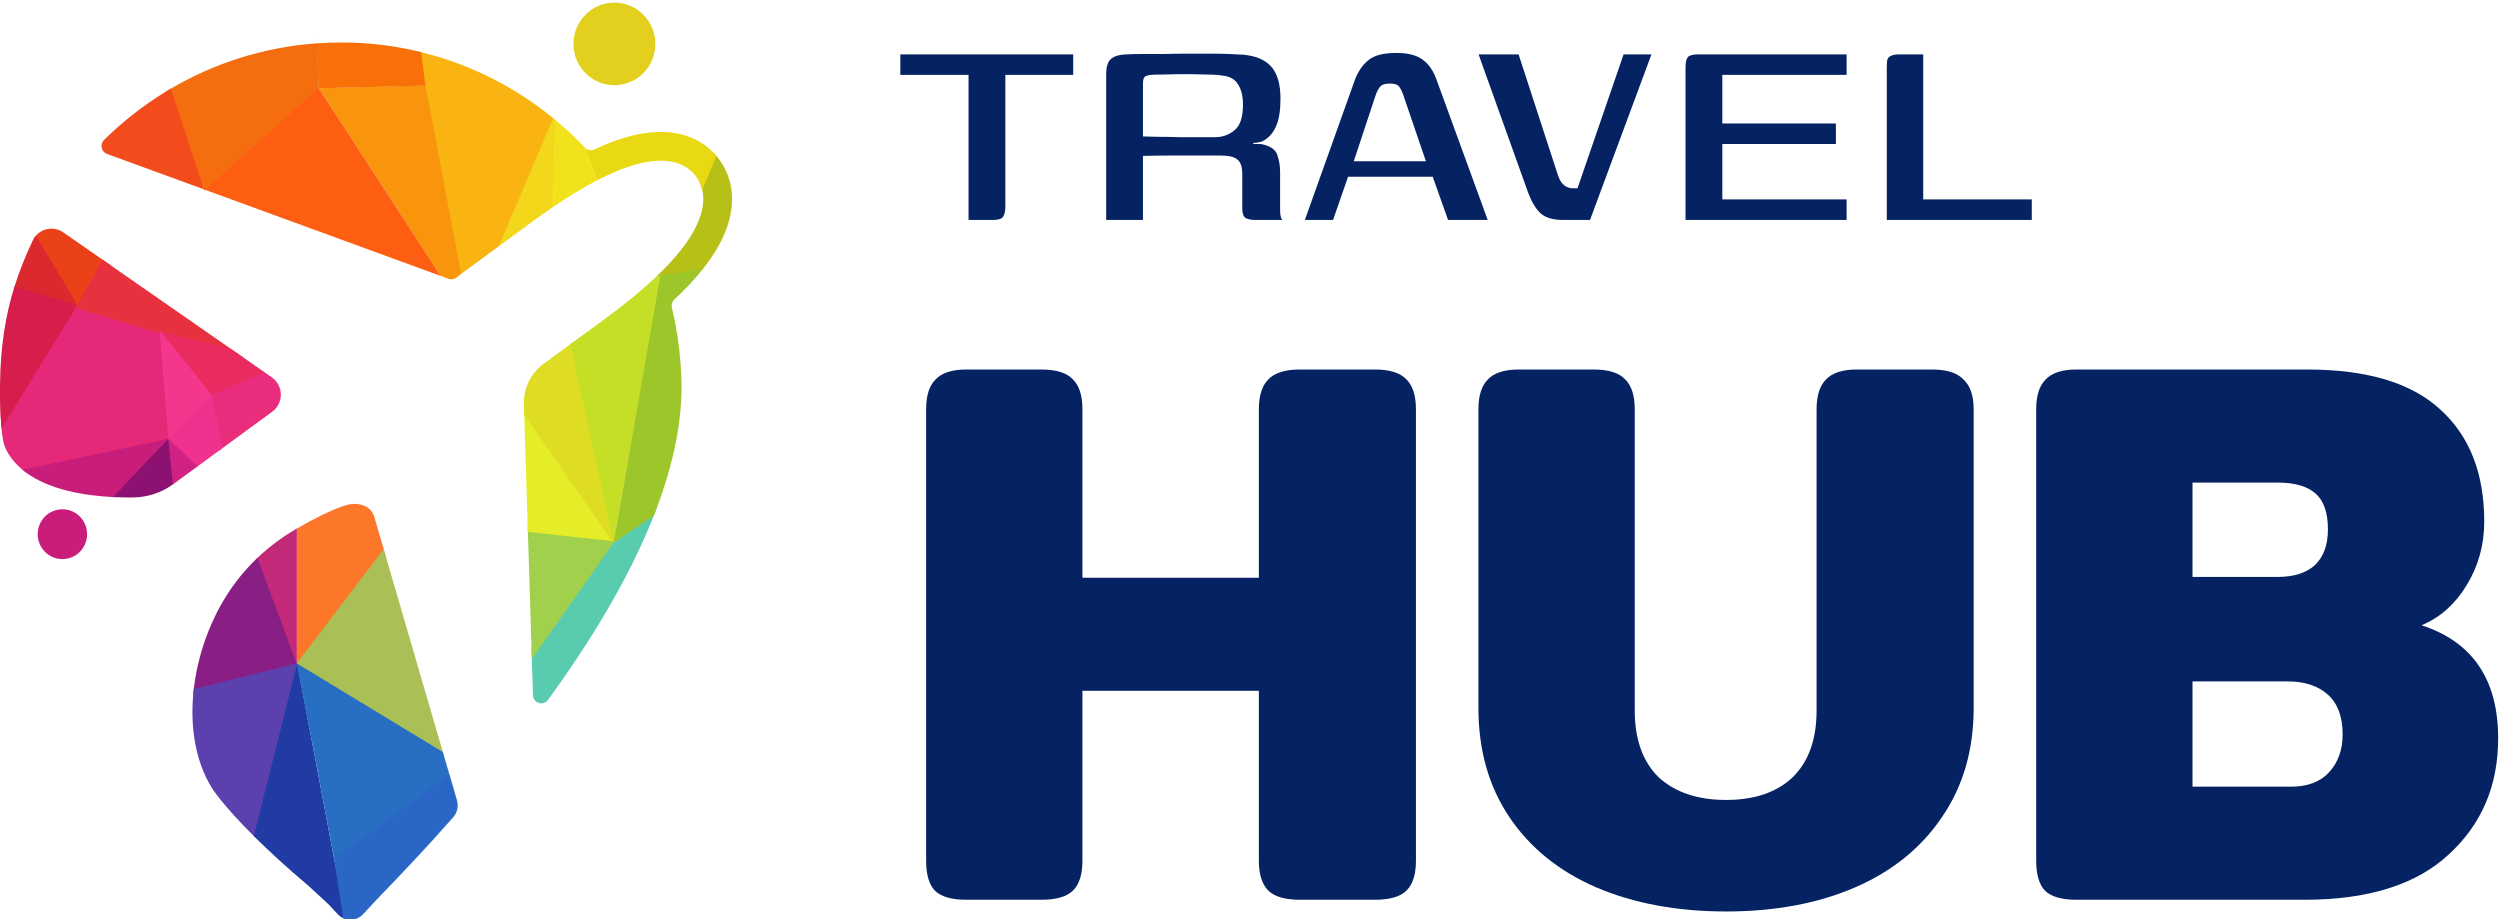 <svg width="136" height="50" viewBox="0 0 136 50" fill="none" xmlns="http://www.w3.org/2000/svg">
<g clip-path="url(#clip0_2208_2543)">
<path d="M52.57 48.947C51.756 48.947 51.181 48.778 50.844 48.438C50.535 48.099 50.381 47.562 50.381 46.826V22.265C50.381 21.529 50.549 20.992 50.886 20.652C51.223 20.285 51.784 20.101 52.57 20.101H56.653C57.467 20.101 58.042 20.285 58.379 20.652C58.716 20.992 58.884 21.529 58.884 22.265V31.427H68.482V22.265C68.482 21.529 68.65 20.992 68.987 20.652C69.324 20.285 69.899 20.101 70.713 20.101H74.796C75.61 20.101 76.185 20.285 76.522 20.652C76.859 20.992 77.027 21.529 77.027 22.265V46.826C77.027 47.562 76.859 48.099 76.522 48.438C76.185 48.778 75.61 48.947 74.796 48.947H70.713C69.899 48.947 69.324 48.778 68.987 48.438C68.65 48.099 68.482 47.562 68.482 46.826V37.578H58.884V46.826C58.884 47.562 58.716 48.099 58.379 48.438C58.042 48.778 57.467 48.947 56.653 48.947H52.57Z" fill="#052263"/>
<path d="M93.897 49.584C91.231 49.584 88.873 49.145 86.825 48.269C84.804 47.392 83.233 46.119 82.11 44.451C80.988 42.782 80.426 40.803 80.426 38.512V22.265C80.426 21.529 80.595 20.992 80.931 20.652C81.268 20.285 81.829 20.101 82.615 20.101H86.698C87.512 20.101 88.088 20.285 88.424 20.652C88.761 20.992 88.93 21.529 88.93 22.265V38.639C88.93 40.223 89.365 41.439 90.234 42.287C91.133 43.107 92.353 43.517 93.897 43.517C95.44 43.517 96.647 43.107 97.517 42.287C98.387 41.439 98.822 40.223 98.822 38.639V22.265C98.822 21.529 98.99 20.992 99.327 20.652C99.664 20.285 100.225 20.101 101.011 20.101H105.094C105.908 20.101 106.483 20.285 106.82 20.652C107.185 20.992 107.367 21.529 107.367 22.265V38.512C107.367 40.803 106.792 42.782 105.641 44.451C104.519 46.119 102.947 47.392 100.927 48.269C98.906 49.145 96.563 49.584 93.897 49.584Z" fill="#052263"/>
<path d="M112.958 48.947C112.145 48.947 111.569 48.778 111.232 48.438C110.924 48.099 110.769 47.562 110.769 46.826V22.265C110.769 21.529 110.938 20.992 111.275 20.652C111.611 20.285 112.173 20.101 112.958 20.101H125.503C128.786 20.101 131.214 20.836 132.785 22.307C134.357 23.749 135.143 25.771 135.143 28.373C135.143 29.646 134.82 30.805 134.174 31.852C133.557 32.87 132.743 33.591 131.733 34.015C134.511 34.92 135.9 36.971 135.9 40.166C135.9 42.74 135.002 44.847 133.206 46.487C131.438 48.127 128.828 48.947 125.376 48.947H112.958ZM123.903 31.385C124.773 31.385 125.447 31.173 125.924 30.749C126.401 30.296 126.639 29.646 126.639 28.797C126.639 27.892 126.415 27.242 125.966 26.846C125.517 26.45 124.829 26.252 123.903 26.252H119.273V31.385H123.903ZM124.619 42.796C125.517 42.796 126.204 42.542 126.681 42.033C127.187 41.495 127.439 40.803 127.439 39.954C127.439 38.993 127.173 38.271 126.639 37.791C126.106 37.31 125.376 37.069 124.45 37.069H119.273V42.796H124.619Z" fill="#052263"/>
<path d="M48.978 2.958H58.382V4.074H54.691V11.201C54.691 11.488 54.645 11.691 54.554 11.808C54.477 11.912 54.289 11.965 53.991 11.965H52.689V4.074H48.978V2.958Z" fill="#052263"/>
<path d="M65.752 8.46C65.752 8.46 65.584 8.46 65.247 8.46C64.924 8.46 64.49 8.46 63.946 8.46C63.402 8.46 62.812 8.467 62.178 8.48V11.965H60.176V4.035C60.176 3.657 60.254 3.389 60.41 3.233C60.578 3.063 60.87 2.971 61.284 2.958C61.478 2.945 61.744 2.939 62.081 2.939C62.417 2.939 62.799 2.939 63.227 2.939C63.654 2.926 64.088 2.919 64.528 2.919C64.982 2.919 65.416 2.919 65.83 2.919C66.245 2.919 66.607 2.926 66.918 2.939C67.242 2.952 67.488 2.965 67.656 2.978C68.343 3.043 68.848 3.265 69.172 3.644C69.496 4.022 69.658 4.597 69.658 5.367C69.658 6.006 69.58 6.502 69.424 6.855C69.282 7.194 69.062 7.455 68.764 7.638C68.712 7.677 68.628 7.71 68.511 7.736C68.408 7.762 68.298 7.775 68.181 7.775V7.834C68.246 7.834 68.317 7.834 68.395 7.834C68.472 7.834 68.537 7.834 68.589 7.834C69.081 7.925 69.379 8.121 69.483 8.421C69.586 8.721 69.638 9.028 69.638 9.341V11.416C69.638 11.586 69.651 11.717 69.677 11.808C69.716 11.899 69.742 11.952 69.755 11.965H68.298C68.078 11.965 67.903 11.932 67.773 11.867C67.644 11.789 67.579 11.606 67.579 11.319V9.478C67.579 9.074 67.488 8.806 67.307 8.675C67.138 8.532 66.834 8.46 66.394 8.46H65.752ZM62.178 7.422C62.346 7.422 62.605 7.429 62.955 7.442C63.318 7.442 63.712 7.449 64.14 7.462C64.567 7.462 64.962 7.462 65.325 7.462C65.688 7.462 65.947 7.462 66.102 7.462C66.504 7.462 66.853 7.338 67.151 7.09C67.462 6.842 67.618 6.378 67.618 5.699C67.618 5.23 67.527 4.858 67.346 4.583C67.177 4.309 66.899 4.153 66.51 4.114C66.277 4.074 65.973 4.055 65.597 4.055C65.222 4.042 64.833 4.035 64.431 4.035C64.03 4.035 63.661 4.042 63.324 4.055C63 4.055 62.754 4.061 62.586 4.074C62.547 4.074 62.469 4.094 62.352 4.133C62.236 4.172 62.178 4.296 62.178 4.505V7.422Z" fill="#052263"/>
<path d="M70.984 11.965L73.704 4.349C73.885 3.879 74.131 3.52 74.442 3.272C74.753 3.011 75.258 2.88 75.957 2.88C76.579 2.88 77.052 2.998 77.376 3.233C77.713 3.467 77.972 3.839 78.153 4.349L80.931 11.965H78.775L77.939 9.615H73.335L72.519 11.965H70.984ZM73.645 8.773H77.57L76.346 5.19C76.294 5.021 76.223 4.871 76.132 4.74C76.055 4.61 75.88 4.544 75.608 4.544C75.323 4.544 75.135 4.616 75.044 4.76C74.954 4.89 74.882 5.034 74.831 5.19L73.645 8.773Z" fill="#052263"/>
<path d="M85.02 11.965C84.489 11.965 84.088 11.847 83.816 11.612C83.557 11.377 83.33 11.005 83.136 10.496L80.435 2.958H82.611L84.748 9.517C84.839 9.791 84.956 9.981 85.098 10.085C85.24 10.19 85.396 10.242 85.564 10.242H85.817L88.323 2.958H89.839L86.497 11.965H85.02Z" fill="#052263"/>
<path d="M91.693 11.965V3.702C91.693 3.415 91.732 3.219 91.81 3.115C91.9 3.011 92.088 2.958 92.373 2.958H100.456V4.074H93.694V6.718H99.873V7.834H93.694V10.849H100.456V11.965H91.693Z" fill="#052263"/>
<path d="M104.623 2.958V10.849H110.529V11.965H102.641V3.722C102.641 3.552 102.647 3.415 102.66 3.311C102.673 3.193 102.732 3.109 102.835 3.056C102.939 2.991 103.101 2.958 103.321 2.958H104.623Z" fill="#052263"/>
<g clip-path="url(#clip1_2208_2543)">
<path d="M35.73 27.627L34.892 27.069L33.572 28.88L33.484 29.001L33.472 29.018L33.458 29.036L33.441 29.06L33.315 29.233L33.229 29.351L33.179 29.419L28.914 35.269L28.932 35.85L28.993 37.818C29.006 38.253 29.556 38.423 29.813 38.076C32.063 34.982 34.199 31.52 35.565 28.057L35.73 27.627Z" fill="#59CBAF"/>
<path d="M33.825 29.073L33.77 29.149L33.622 29.352L33.598 29.298L33.577 29.335L33.548 29.361L33.461 29.429L33.406 29.486L28.933 35.849L28.914 35.268L28.717 28.935L28.709 28.934V28.562L32.979 28.988L33.268 29.017L33.435 29.034L33.458 29.036L33.468 29.037L33.477 29.038L33.705 29.061L33.825 29.073Z" fill="#A1D04C"/>
<path d="M33.599 29.368L33.501 29.433L33.475 29.451L33.405 29.443L33.397 29.442L33.359 29.438L33.285 29.43L33.18 29.419L28.717 28.936L28.709 28.935V28.692L28.518 22.556L28.5 21.988C28.5 21.987 28.5 21.984 28.5 21.982L33.099 28.237L33.331 28.553L33.511 28.797L33.519 28.808L33.572 28.881L33.705 29.062L33.77 29.15L33.822 29.221L33.599 29.368Z" fill="#E5ED28"/>
<path d="M33.395 29.505L33.386 29.511L33.285 29.429L33.231 29.349L32.98 28.988L28.519 22.554L28.501 21.987C28.501 21.985 28.501 21.983 28.501 21.981C28.478 21.118 28.872 20.3 29.565 19.795L31.031 18.722L31.168 18.621L33.331 28.551L33.436 29.033L33.442 29.058L33.454 29.117L33.459 29.14L33.52 29.419L33.497 29.422L33.461 29.427L33.395 29.505Z" fill="#DEDD23"/>
<path d="M35.995 14.828L35.977 14.927L35.966 14.987L33.519 28.807L33.484 29L33.477 29.038L33.459 29.142L33.406 29.443L33.395 29.501L33.395 29.505L33.394 29.503L33.389 29.493L33.359 29.438L33.314 29.233L33.267 29.017L33.097 28.236L31.029 18.723L31.167 18.621L32.884 17.365C34.008 16.542 34.956 15.762 35.728 15.025C35.773 14.981 35.817 14.939 35.861 14.895L35.995 14.828Z" fill="#C5DF26"/>
<path d="M35.731 27.627C36.622 25.254 37.139 22.889 37.07 20.649C37.026 19.305 36.851 17.998 36.551 16.741C36.513 16.577 36.563 16.413 36.682 16.299C37.295 15.724 37.815 15.168 38.245 14.626L38.305 14.55L35.977 14.928L35.932 14.935L35.922 14.996L33.512 28.797L33.473 29.019L33.469 29.038L33.455 29.119L33.398 29.442L33.387 29.511L33.396 29.505L33.477 29.45L33.521 29.422L33.623 29.354L33.822 29.221L35.566 28.057L35.731 27.627Z" fill="#9DC62A"/>
<path d="M39.772 11.487C39.617 12.473 39.136 13.483 38.304 14.549L38.244 14.625L35.966 14.987L35.92 14.995L35.728 15.026C35.774 14.982 35.818 14.94 35.862 14.896C37.27 13.524 38.058 12.301 38.226 11.228C38.275 10.91 38.269 10.611 38.203 10.334C38.169 10.184 38.117 10.04 38.047 9.901L38.839 8.329C38.886 8.379 38.933 8.431 38.978 8.485C39.037 8.555 39.092 8.628 39.146 8.703C39.715 9.498 39.935 10.457 39.772 11.487Z" fill="#B7C017"/>
<path d="M38.977 8.485L38.203 10.334C38.168 10.184 38.116 10.04 38.047 9.901C37.998 9.803 37.941 9.709 37.875 9.618C37.55 9.164 37.081 8.885 36.468 8.784C35.451 8.617 34.124 8.959 32.488 9.806L32.481 9.809L31.801 8.013L31.805 8.018C31.81 8.023 31.815 8.028 31.819 8.033C31.957 8.172 32.164 8.21 32.339 8.127C34.046 7.325 35.479 7.041 36.711 7.237C37.561 7.374 38.289 7.747 38.837 8.328C38.886 8.379 38.932 8.431 38.977 8.485Z" fill="#E9D912"/>
<path d="M30.092 11.255C29.748 11.489 29.395 11.739 29.032 12.005L27.145 13.388L27.129 13.4L30.081 6.418C30.087 6.423 30.093 6.428 30.099 6.433C30.13 6.458 30.162 6.484 30.193 6.51C30.2 6.516 30.207 6.521 30.214 6.527L30.102 11.249L30.092 11.255Z" fill="#F3D71A"/>
<path d="M30.098 6.433L27.145 13.388L27.128 13.4L25.085 14.899L24.804 15.106C24.798 15.11 24.792 15.114 24.786 15.118C24.783 15.121 24.779 15.123 24.776 15.125C24.775 15.126 24.774 15.127 24.773 15.127C24.769 15.129 24.765 15.131 24.762 15.134C24.76 15.134 24.759 15.135 24.757 15.136C24.754 15.138 24.751 15.14 24.747 15.141C24.745 15.142 24.743 15.144 24.741 15.145C24.739 15.146 24.735 15.147 24.733 15.149C24.731 15.15 24.73 15.151 24.727 15.152C24.723 15.153 24.718 15.155 24.714 15.157C24.713 15.157 24.713 15.158 24.713 15.158C24.709 15.159 24.705 15.161 24.701 15.162C24.694 15.164 24.687 15.167 24.68 15.168C24.676 15.17 24.672 15.171 24.668 15.172C24.667 15.172 24.666 15.173 24.666 15.173C24.664 15.174 24.66 15.175 24.658 15.175C24.653 15.176 24.648 15.178 24.643 15.179C24.641 15.18 24.637 15.18 24.635 15.18C24.631 15.181 24.627 15.182 24.622 15.183C24.617 15.184 24.613 15.185 24.608 15.185C24.607 15.185 24.606 15.185 24.605 15.185C24.6 15.186 24.596 15.186 24.592 15.187C24.587 15.188 24.582 15.188 24.577 15.188L23.05 4.661L23.048 4.645L22.924 3.787L22.688 2.784C22.707 2.789 22.726 2.794 22.747 2.798C22.76 2.801 22.773 2.804 22.785 2.807C22.787 2.808 22.79 2.808 22.792 2.809C22.815 2.814 22.838 2.82 22.86 2.825C22.88 2.83 22.9 2.835 22.92 2.84C25.575 3.494 28.01 4.731 30.081 6.419C30.086 6.423 30.092 6.428 30.098 6.433Z" fill="#F9B411"/>
<path d="M25.084 14.899L24.803 15.105C24.797 15.11 24.791 15.114 24.785 15.118C24.782 15.121 24.778 15.123 24.775 15.125C24.774 15.126 24.773 15.127 24.771 15.127C24.768 15.129 24.764 15.131 24.76 15.134C24.759 15.134 24.758 15.135 24.756 15.136C24.753 15.138 24.749 15.139 24.746 15.141C24.744 15.142 24.742 15.144 24.74 15.145C24.738 15.146 24.734 15.147 24.732 15.149C24.73 15.15 24.728 15.151 24.726 15.151C24.722 15.153 24.717 15.155 24.713 15.156C24.712 15.156 24.712 15.157 24.711 15.157C24.708 15.159 24.704 15.161 24.7 15.162C24.693 15.164 24.686 15.167 24.679 15.168C24.675 15.17 24.671 15.171 24.667 15.172C24.666 15.172 24.665 15.173 24.665 15.173C24.663 15.174 24.659 15.174 24.657 15.175C24.651 15.176 24.647 15.178 24.642 15.179C24.64 15.18 24.636 15.18 24.634 15.18C24.63 15.181 24.625 15.182 24.621 15.183C24.616 15.184 24.612 15.185 24.607 15.185C24.606 15.185 24.605 15.185 24.604 15.185C24.599 15.186 24.595 15.186 24.591 15.187C24.586 15.188 24.581 15.188 24.576 15.188C24.57 15.188 24.565 15.189 24.559 15.189C24.541 15.19 24.522 15.189 24.504 15.187C24.497 15.186 24.49 15.186 24.483 15.185C24.48 15.185 24.477 15.184 24.473 15.183C24.467 15.182 24.46 15.181 24.454 15.18C24.449 15.179 24.444 15.178 24.439 15.176C24.421 15.172 24.402 15.167 24.385 15.161L23.982 15.014L23.976 15.011L17.34 4.803L17.338 4.799L23.048 4.644L23.139 4.641H23.149L25.084 14.899Z" fill="#F8950C"/>
<path d="M17.203 1.775H17.209L17.203 1.776V1.775Z" fill="#F97008"/>
<path d="M23.142 4.659L23.05 4.661L17.348 4.803H17.341H17.334V4.802V4.801L17.229 2.358C17.233 2.358 17.236 2.357 17.24 2.357C17.245 2.357 17.251 2.357 17.256 2.357C17.495 2.34 17.736 2.328 17.978 2.32C18.167 2.314 18.356 2.312 18.544 2.312C18.563 2.312 18.582 2.312 18.601 2.312C18.62 2.312 18.639 2.312 18.659 2.312C18.665 2.312 18.671 2.312 18.677 2.312C18.699 2.312 18.721 2.312 18.743 2.312H18.744C18.77 2.312 18.797 2.313 18.823 2.313C18.848 2.313 18.872 2.314 18.896 2.314C18.898 2.314 18.901 2.314 18.903 2.314C18.907 2.314 18.909 2.314 18.913 2.314C18.92 2.314 18.929 2.314 18.936 2.315C18.94 2.315 18.944 2.315 18.948 2.315C18.952 2.315 18.956 2.315 18.96 2.315C18.984 2.316 19.01 2.316 19.034 2.317C19.053 2.317 19.072 2.317 19.091 2.318C19.111 2.319 19.131 2.319 19.151 2.32C19.17 2.321 19.189 2.321 19.208 2.322C19.225 2.323 19.241 2.323 19.258 2.323C19.277 2.324 19.297 2.325 19.316 2.326C19.333 2.327 19.35 2.328 19.367 2.329C19.38 2.329 19.395 2.329 19.408 2.33C19.427 2.331 19.448 2.332 19.467 2.333C19.477 2.334 19.487 2.334 19.496 2.334C19.498 2.334 19.499 2.334 19.501 2.334C19.503 2.334 19.504 2.334 19.506 2.334C19.51 2.334 19.515 2.334 19.52 2.335L19.58 2.339C19.603 2.34 19.626 2.341 19.649 2.343C19.66 2.344 19.672 2.345 19.683 2.345C19.7 2.346 19.718 2.346 19.735 2.348C19.757 2.35 19.779 2.351 19.801 2.352C19.825 2.354 19.85 2.356 19.875 2.357C19.88 2.357 19.884 2.358 19.889 2.358L19.906 2.359C19.915 2.36 19.925 2.361 19.935 2.361C19.98 2.364 20.024 2.368 20.068 2.371C20.088 2.373 20.108 2.374 20.128 2.376C20.146 2.378 20.164 2.38 20.182 2.381C20.202 2.383 20.224 2.385 20.244 2.387C20.273 2.39 20.302 2.392 20.332 2.396C20.35 2.397 20.37 2.399 20.389 2.402C20.391 2.402 20.393 2.402 20.395 2.403C20.41 2.404 20.425 2.406 20.44 2.407C20.444 2.408 20.449 2.408 20.453 2.409C20.469 2.41 20.484 2.412 20.5 2.414C20.506 2.414 20.512 2.414 20.518 2.415C20.541 2.418 20.564 2.42 20.587 2.423C20.59 2.423 20.594 2.424 20.598 2.424C20.632 2.428 20.667 2.431 20.702 2.436C20.752 2.442 20.802 2.448 20.851 2.454C20.867 2.455 20.884 2.458 20.901 2.46C20.924 2.463 20.949 2.466 20.972 2.469C20.993 2.471 21.015 2.475 21.036 2.477C21.058 2.48 21.079 2.483 21.101 2.486C21.122 2.489 21.144 2.492 21.165 2.495C21.186 2.499 21.206 2.501 21.227 2.505C21.23 2.505 21.231 2.505 21.234 2.505C21.254 2.508 21.274 2.511 21.294 2.515C21.312 2.517 21.331 2.521 21.35 2.523C21.361 2.525 21.373 2.527 21.384 2.528C21.399 2.531 21.412 2.533 21.426 2.535C21.446 2.539 21.465 2.541 21.485 2.545C21.528 2.551 21.57 2.558 21.612 2.566C21.633 2.569 21.654 2.574 21.676 2.577C21.697 2.58 21.718 2.585 21.74 2.588C21.761 2.591 21.782 2.596 21.803 2.599C21.824 2.602 21.845 2.607 21.866 2.611C21.908 2.619 21.951 2.627 21.993 2.635C22.014 2.639 22.035 2.643 22.056 2.647C22.077 2.651 22.098 2.655 22.119 2.659C22.137 2.663 22.154 2.666 22.172 2.67C22.18 2.671 22.189 2.673 22.197 2.675C22.213 2.678 22.229 2.682 22.246 2.685C22.265 2.688 22.282 2.693 22.301 2.696C22.325 2.701 22.348 2.706 22.372 2.711C22.393 2.716 22.414 2.721 22.434 2.725C22.455 2.729 22.476 2.734 22.497 2.739C22.518 2.743 22.539 2.748 22.559 2.752C22.58 2.757 22.601 2.762 22.622 2.767C22.643 2.772 22.663 2.776 22.684 2.781C22.704 2.785 22.723 2.79 22.743 2.795C22.757 2.798 22.769 2.801 22.782 2.804C22.784 2.805 22.786 2.805 22.789 2.806C22.812 2.811 22.834 2.817 22.857 2.822C22.877 2.827 22.897 2.831 22.916 2.836L23.027 3.745L23.136 4.639L23.142 4.659Z" fill="#F97008"/>
<path d="M17.349 4.838L17.347 4.84L11.17 10.331L11.144 10.354L11.123 10.372L11.114 10.344L11.099 10.306L9.021 4.984C9.11 4.93 9.2 4.876 9.289 4.824C11.648 3.438 14.342 2.566 17.228 2.358C17.232 2.358 17.236 2.357 17.24 2.357C17.245 2.357 17.251 2.356 17.256 2.356C17.253 2.376 17.252 2.396 17.253 2.396L17.347 4.799V4.803L17.348 4.815L17.349 4.838Z" fill="#F46E0F"/>
<path d="M11.102 10.305L11.101 10.304L5.82 8.373C5.507 8.259 5.419 7.849 5.657 7.615C6.672 6.614 7.801 5.729 9.024 4.983C9.113 4.929 9.202 4.875 9.292 4.823L11.102 10.305Z" fill="#F24C1C"/>
<path d="M23.981 15.015L17.341 4.803L17.338 4.799L17.334 4.802L11.135 10.318L23.975 15.012L23.981 15.015Z" fill="#FD5E12"/>
<path d="M32.482 9.809C31.75 10.189 30.956 10.668 30.101 11.249L30.092 11.255L30.192 6.51C30.199 6.515 30.207 6.521 30.213 6.527C30.771 6.989 31.301 7.486 31.802 8.013L31.806 8.017L32.488 9.805L32.482 9.809Z" fill="#F2E21B"/>
<path d="M1.411 25.702L8.881 23.988L9.09 23.94L9.161 23.924L9.164 23.923L9.184 23.918L9.209 23.913L9.214 23.912L9.243 23.905L9.241 23.831L9.138 18.629L9.136 18.494L9.13 18.249L9.128 18.138L9.112 17.321L4.57 16.244L4.413 16.208L3.731 16.046L3.66 16.03L3.077 15.892L2.886 16.205L2.81 16.33L0.001 20.921C-0.001 21.203 0 21.495 0.008 21.795C0.022 22.456 0.049 22.944 0.084 23.311C0.156 24.086 0.26 24.313 0.333 24.459C0.552 24.889 0.856 25.25 1.219 25.552L1.411 25.702Z" fill="#E62878"/>
<path d="M6.116 14.5L4.569 16.245L4.12 16.752L4.119 16.753L4.116 16.756L4.107 16.766L4.098 16.776L4.08 16.744L3.951 16.524L3.66 16.029L1.855 12.953C1.885 12.907 1.918 12.863 1.953 12.823C2.318 12.405 2.956 12.306 3.44 12.64L5.574 14.123L6.116 14.5Z" fill="#EA4118"/>
<path d="M4.123 16.759L4.115 16.757L4.113 16.756L4.079 16.745L2.808 16.33L0.766 15.662C0.774 15.633 0.783 15.605 0.792 15.577C1.08 14.661 1.422 13.854 1.776 13.095C1.799 13.045 1.825 12.998 1.855 12.953C1.884 12.907 1.917 12.864 1.952 12.824L3.828 15.935L4.195 16.599L4.114 16.745L4.117 16.75L4.119 16.753L4.119 16.755L4.123 16.759Z" fill="#DB292F"/>
<path d="M4.208 16.602L4.118 16.749L4.116 16.752L4.114 16.756L4.107 16.767L0.084 23.311C0.049 22.945 0.021 22.455 0.008 21.795C0 21.495 -0.001 21.204 0.001 20.921C0.023 18.752 0.329 17.075 0.766 15.661C0.774 15.632 0.784 15.604 0.792 15.576L2.885 16.205L3.95 16.524L4.002 16.541L4.196 16.598L4.208 16.602Z" fill="#D61D4C"/>
<path d="M13.3 19.492L9.131 18.249L8.865 18.169L8.763 18.139L8.692 18.118L4.121 16.753H4.119L4.116 16.753L4.111 16.751L4.116 16.744V16.743L4.197 16.599L4.414 16.208L5.574 14.123L6.116 14.5L12.564 18.98V18.981L12.603 19.009L13.3 19.492Z" fill="#E8313E"/>
<path d="M14.391 20.251L13.299 19.492L12.603 19.008L12.563 18.981V18.98L9.129 18.138L8.763 18.048L8.684 18.029L8.678 18.028L8.685 18.037L8.763 18.139L9.139 18.629L11.389 21.569L11.398 21.581L11.425 21.617L11.522 21.573L11.656 21.513L14.414 20.267L14.391 20.251Z" fill="#E92B5F"/>
<path d="M11.497 21.455L8.678 17.946L9.176 24.058L11.497 21.455Z" fill="#F5368D"/>
<path d="M1.219 25.552L1.41 25.703C2.698 26.653 4.601 26.962 6.131 27.04L6.158 27.041L9.164 23.947L9.166 23.944L9.184 23.926L9.165 23.93L9.162 23.93L9.16 23.867L8.846 23.94L1.219 25.552Z" fill="#C91D7B"/>
<path d="M6.158 27.041C6.55 27.061 6.916 27.065 7.24 27.061C8.017 27.055 8.77 26.807 9.404 26.353L9.44 26.328L9.219 24.014L9.212 23.948L9.209 23.913L9.208 23.907L9.204 23.87L9.183 23.892L9.163 23.863L9.159 23.867L9.155 23.872L9.089 23.941L9.083 23.948L6.131 27.04L6.158 27.041Z" fill="#8D1171"/>
<path d="M14.39 20.251L11.605 21.452L11.497 21.455L11.427 21.529L11.47 21.594L11.395 21.563L11.398 21.582L11.428 21.748L11.919 24.513C11.983 24.466 12.047 24.419 12.112 24.372C12.118 24.368 12.124 24.363 12.13 24.359C13.024 23.704 13.918 23.049 14.812 22.396C15.443 21.929 15.43 20.975 14.786 20.527L14.414 20.268L14.39 20.251Z" fill="#EB2D7D"/>
<path d="M12.112 24.371C12.048 24.418 11.984 24.466 11.919 24.512C11.528 24.799 11.136 25.086 10.745 25.372C10.714 25.395 10.682 25.418 10.651 25.441L9.248 23.984L9.213 23.948L9.185 23.918L9.172 23.904L9.19 23.886L9.206 23.868L9.242 23.83L11.389 21.568L11.395 21.562L11.427 21.529L11.497 21.455L11.505 21.495L11.521 21.573L11.535 21.635L12.112 24.371Z" fill="#F0328E"/>
<path d="M9.442 26.327C9.444 26.325 9.446 26.323 9.448 26.322C9.849 26.028 10.251 25.735 10.652 25.441C10.683 25.418 10.715 25.395 10.747 25.372L9.269 23.963L9.215 23.912L9.209 23.906L9.189 23.887L9.165 23.863L9.16 23.859L9.156 23.872L9.161 23.924L9.162 23.931L9.164 23.947L9.405 26.353" fill="#CF2284"/>
<path d="M20.985 30.26L16.25 36.071L16.192 36.144L16.182 36.156L16.166 36.175L16.146 36.201L16.141 36.206L16.138 36.21L16.121 36.231V28.769L16.146 28.755C17.375 28.044 18.343 27.616 18.788 27.494C19.399 27.283 20.171 27.472 20.36 28.11L20.874 29.875L20.875 29.879L20.985 30.26Z" fill="#FC772A"/>
<path d="M16.118 28.769C15.438 29.165 14.708 29.68 14.005 30.348C13.978 30.374 13.95 30.401 13.922 30.428L16.096 36.108L16.107 36.136L16.118 36.165L16.128 36.191L16.136 36.21L16.139 36.218L16.145 36.231V36.229V36.2V36.12V36.115V36.097V36.089V28.755L16.118 28.769Z" fill="#C32979"/>
<path d="M10.508 37.804L16.124 36.275L16.151 36.269L16.194 36.257L16.182 36.223L16.164 36.175L16.156 36.152L16.144 36.12L16.142 36.113L16.136 36.098V36.097L16.119 36.051L14.006 30.347C13.978 30.373 13.95 30.4 13.922 30.427C13.347 30.986 12.792 31.648 12.301 32.434C11.371 33.911 10.746 35.702 10.541 37.485L10.508 37.804Z" fill="#891F85"/>
<path d="M24.138 41.072L16.207 36.239L16.194 36.231L16.183 36.224L16.169 36.216L16.144 36.201L16.137 36.196L16.129 36.191L16.119 36.185L16.086 36.165L16.108 36.136L16.119 36.121L16.122 36.116L16.13 36.106L16.136 36.099L16.137 36.098L16.144 36.087L20.872 29.875L20.873 29.879L20.985 30.26L24.092 40.913L24.101 40.945L24.103 40.95L24.138 41.072Z" fill="#AABF56"/>
<path d="M16.226 36.164L16.207 36.238L16.2 36.263L16.172 36.374L13.855 45.53C13.839 45.514 13.823 45.497 13.807 45.482C12.082 43.766 11.533 42.877 11.533 42.877C10.648 41.452 10.35 39.642 10.51 37.803L10.542 37.484L16.098 36.106L16.12 36.1H16.121L16.123 36.099L16.138 36.096H16.139L16.146 36.086L16.226 36.164Z" fill="#5C40AE"/>
<path d="M18.798 49.994L18.68 49.952C18.563 49.901 18.455 49.825 18.363 49.725L17.907 49.231C17.9 49.224 17.895 49.218 17.889 49.212C17.879 49.2 17.869 49.189 17.857 49.181C17.295 48.656 16.876 48.271 16.801 48.207C15.569 47.167 14.604 46.273 13.855 45.531C13.839 45.515 13.823 45.498 13.807 45.483L16.125 36.276L16.139 36.218L16.141 36.212L16.144 36.2L16.156 36.152L16.163 36.126L16.157 36.099L16.176 36.134L16.18 36.156L16.195 36.231L16.201 36.264L18.078 46.19L18.178 46.723L18.798 49.994Z" fill="#203BA4"/>
<path d="M24.495 42.292L18.213 46.738L18.207 46.71L18.18 46.719L18.078 46.19L17.04 40.702L16.198 36.364L16.188 36.314L16.177 36.257L16.17 36.218L16.169 36.216L16.166 36.201L16.165 36.195L16.163 36.185L16.156 36.151L16.145 36.087L16.169 36.103L16.171 36.104L16.252 36.153L24.092 40.912L24.101 40.945L24.103 40.95L24.139 41.072L24.452 42.147L24.493 42.287L24.495 42.292Z" fill="#286EC3"/>
<path d="M24.656 44.452C23.045 46.279 21.678 47.699 20.884 48.523C20.514 48.908 20.268 49.163 20.181 49.269C20.172 49.274 20.167 49.28 20.161 49.288C20.157 49.292 20.154 49.297 20.149 49.302L19.755 49.725C19.503 49.998 19.128 50.089 18.797 49.995L18.678 49.952L18.178 46.723L18.18 46.721L18.205 46.704L24.451 42.148L24.491 42.287L24.493 42.292L24.856 43.535C24.949 43.858 24.874 44.205 24.656 44.452Z" fill="#2A66C6" stroke="#2A66C6" stroke-width="0.008"/>
<path d="M33.423 0.141C32.192 0.141 31.195 1.148 31.195 2.388C31.195 3.629 32.193 4.635 33.423 4.635C34.654 4.635 35.651 3.628 35.651 2.388C35.651 1.148 34.654 0.141 33.423 0.141Z" fill="#E3D01E"/>
<path d="M3.395 27.704C2.653 27.704 2.051 28.311 2.051 29.059C2.051 29.808 2.653 30.414 3.395 30.414C4.137 30.414 4.739 29.808 4.739 29.059C4.739 28.311 4.137 27.704 3.395 27.704Z" fill="#C91D7B"/>
</g>
</g>
<defs>
<clipPath id="clip0_2208_2543">
<rect width="136" height="50" fill="white"/>
</clipPath>
<clipPath id="clip1_2208_2543">
<rect width="39.824" height="49.894" fill="white" transform="translate(0 0.141)"/>
</clipPath>
</defs>
</svg>
